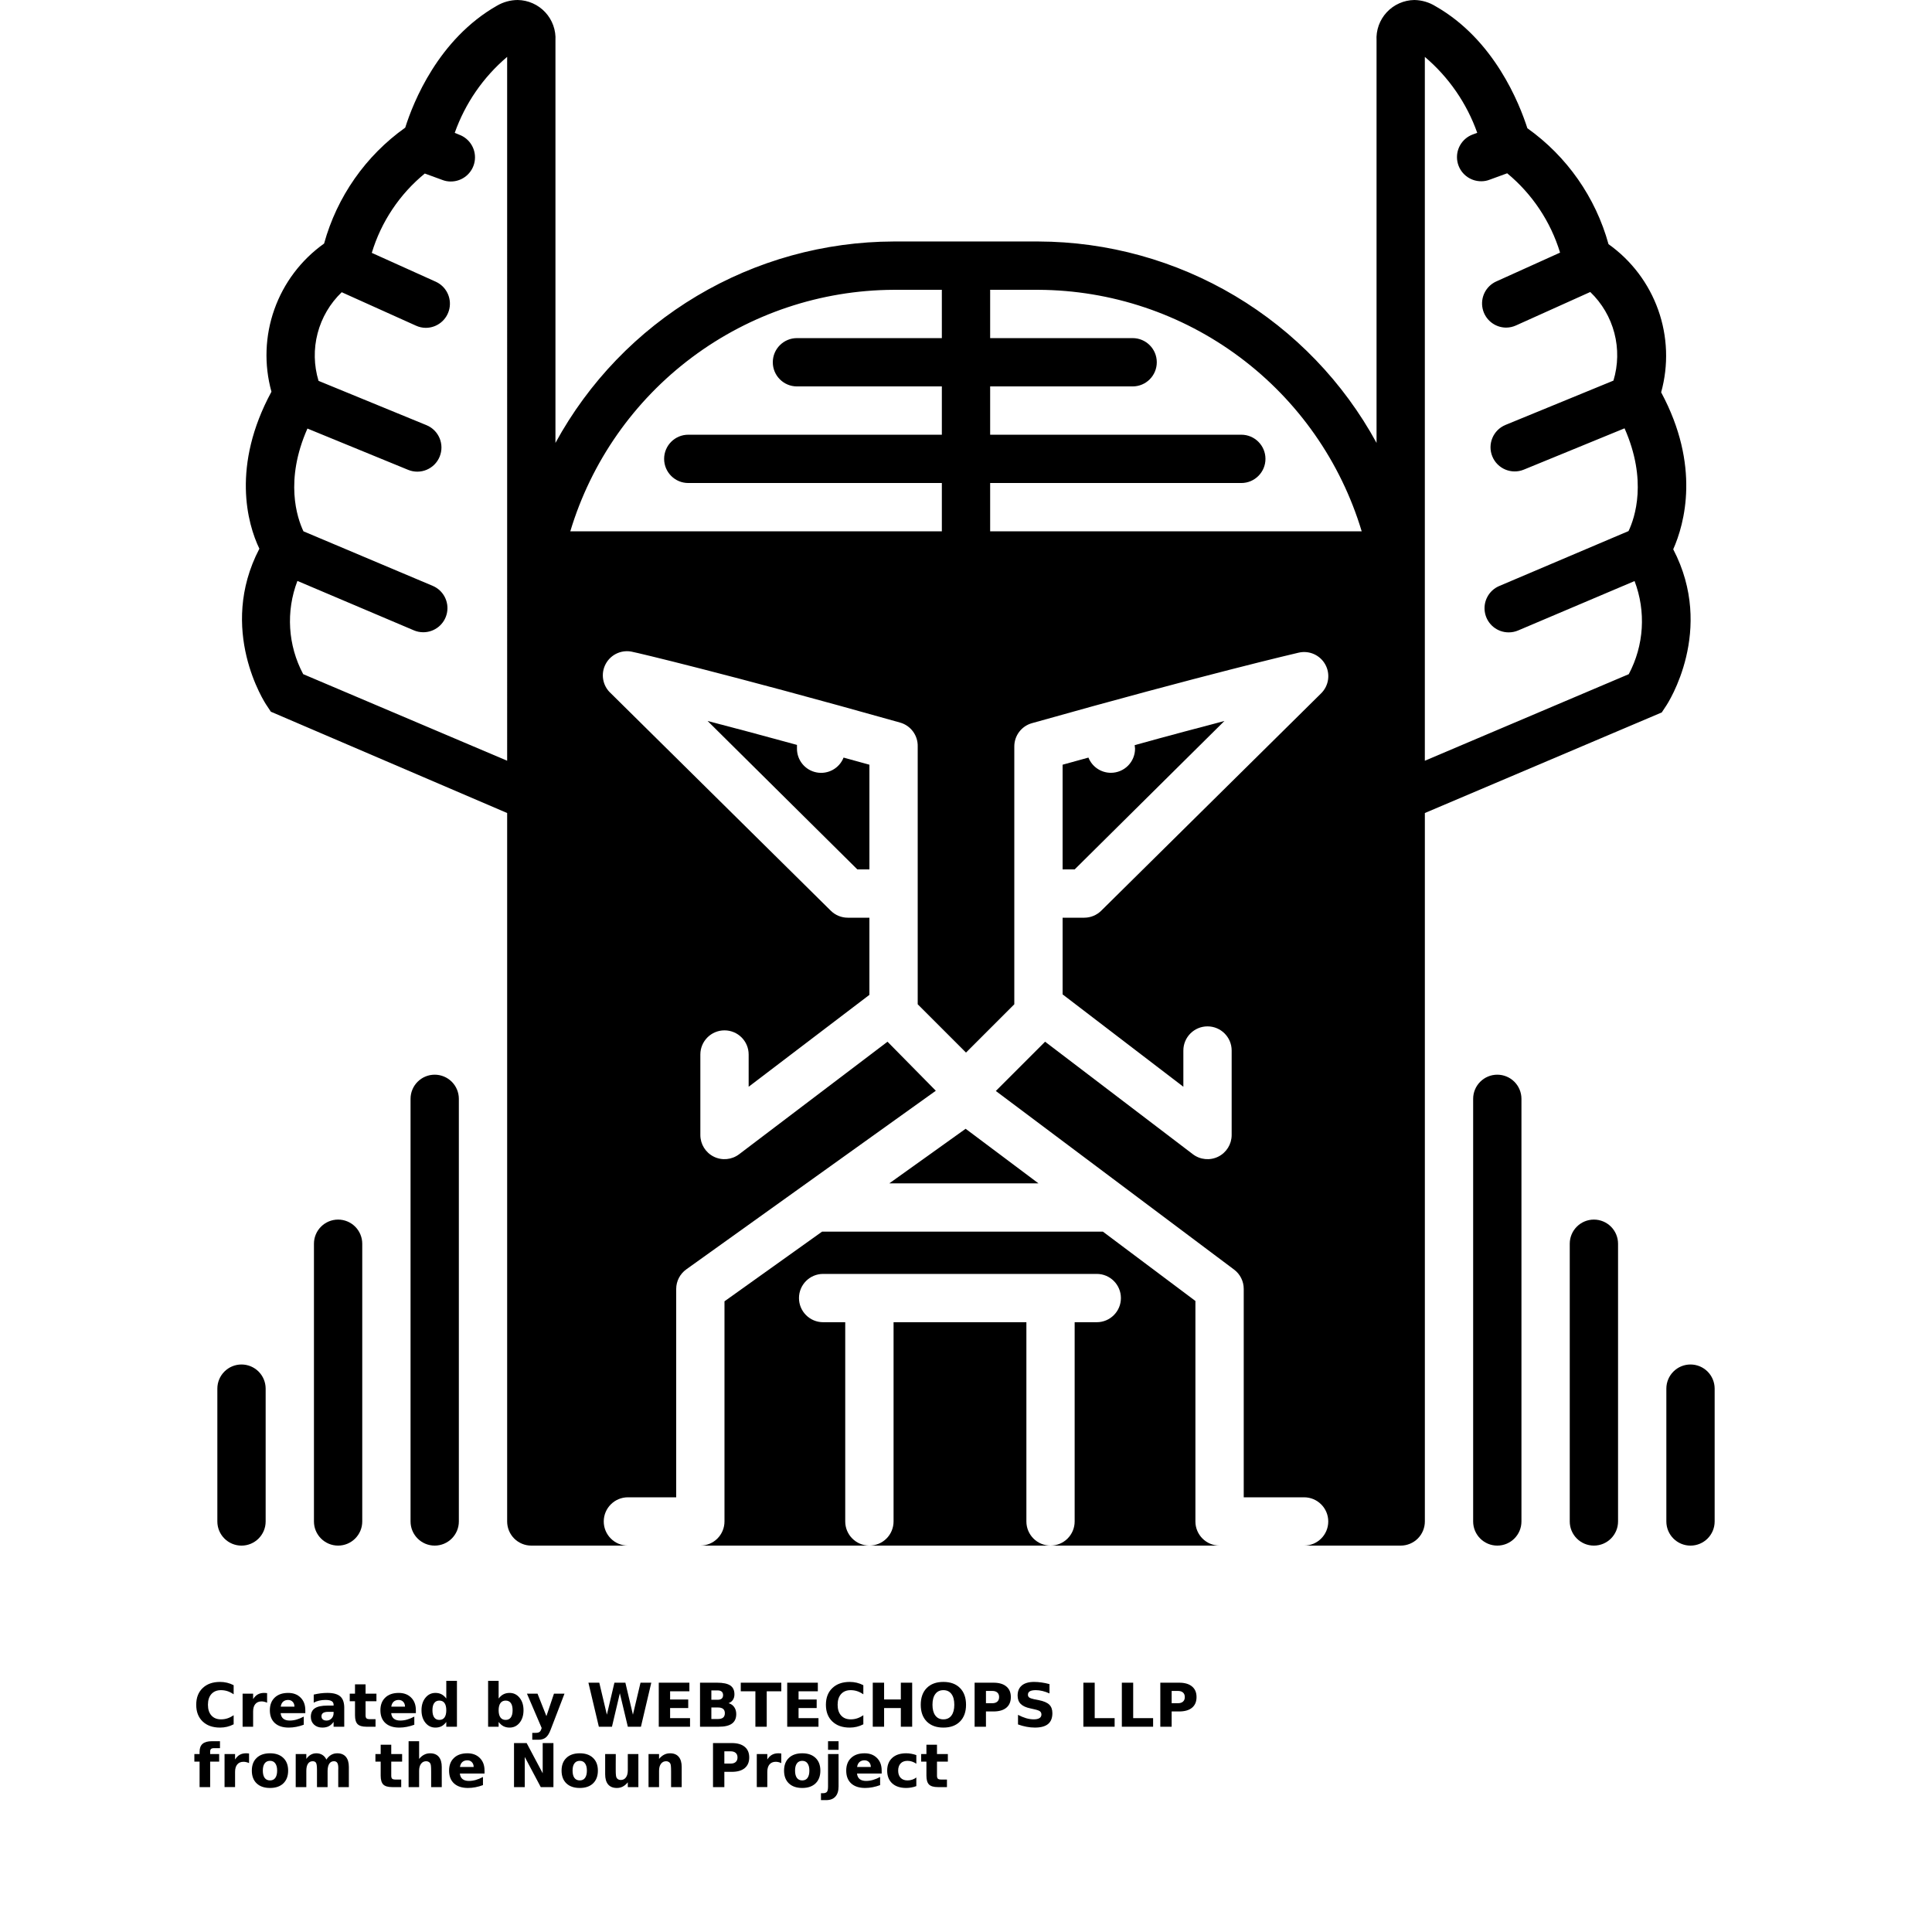 <?xml version="1.0" encoding="UTF-8"?>
<svg width="700pt" height="700pt" version="1.1" viewBox="0 0 700 700" xmlns="http://www.w3.org/2000/svg" xmlns:xlink="http://www.w3.org/1999/xlink">
 <defs>
  <symbol id="h" overflow="visible">
   <path d="m14.656-0.875c-0.762 0.398-1.555 0.695-2.375 0.891-0.812 0.195-1.664 0.297-2.547 0.297-2.656 0-4.762-0.738-6.312-2.219-1.555-1.488-2.328-3.504-2.328-6.047 0-2.551 0.773-4.566 2.328-6.047 1.551-1.488 3.656-2.234 6.312-2.234 0.883 0 1.734 0.102 2.547 0.297 0.82 0.199 1.613 0.496 2.375 0.891v3.297c-0.762-0.52-1.512-0.898-2.25-1.141-0.742-0.238-1.523-0.359-2.344-0.359-1.469 0-2.625 0.469-3.469 1.406-0.836 0.938-1.25 2.234-1.25 3.891 0 1.648 0.414 2.938 1.25 3.875 0.844 0.938 2 1.406 3.469 1.406 0.82 0 1.602-0.117 2.344-0.359 0.738-0.238 1.488-0.617 2.25-1.141z"/>
  </symbol>
  <symbol id="c" overflow="visible">
   <path d="m10.719-8.703c-0.336-0.156-0.668-0.27-1-0.344-0.324-0.082-0.656-0.125-1-0.125-0.98 0-1.734 0.32-2.266 0.953-0.531 0.625-0.797 1.527-0.797 2.703v5.516h-3.812v-11.969h3.812v1.969c0.488-0.781 1.051-1.348 1.688-1.703 0.645-0.363 1.41-0.547 2.297-0.547 0.133 0 0.273 0.008 0.422 0.016 0.145 0.012 0.363 0.031 0.656 0.062z"/>
  </symbol>
  <symbol id="a" overflow="visible">
   <path d="m13.781-6.016v1.094h-8.938c0.094 0.898 0.414 1.57 0.969 2.016 0.551 0.449 1.328 0.672 2.328 0.672 0.801 0 1.625-0.117 2.469-0.359 0.844-0.238 1.711-0.598 2.609-1.078v2.953c-0.906 0.336-1.812 0.59-2.719 0.766s-1.812 0.266-2.719 0.266c-2.156 0-3.84-0.547-5.047-1.641-1.199-1.102-1.797-2.648-1.797-4.641 0-1.945 0.586-3.477 1.766-4.594 1.176-1.125 2.801-1.688 4.875-1.688 1.875 0 3.375 0.57 4.5 1.703 1.133 1.125 1.703 2.637 1.703 4.531zm-3.938-1.266c0-0.727-0.215-1.312-0.641-1.75-0.418-0.445-0.969-0.672-1.656-0.672-0.742 0-1.344 0.211-1.812 0.625-0.461 0.418-0.746 1.016-0.859 1.797z"/>
  </symbol>
  <symbol id="m" overflow="visible">
   <path d="m7.203-5.391c-0.805 0-1.406 0.137-1.812 0.406-0.398 0.273-0.594 0.672-0.594 1.203 0 0.48 0.16 0.859 0.484 1.141 0.32 0.273 0.773 0.406 1.359 0.406 0.719 0 1.32-0.254 1.812-0.766 0.488-0.52 0.734-1.172 0.734-1.953v-0.438zm5.844-1.438v6.828h-3.859v-1.766c-0.512 0.719-1.09 1.246-1.734 1.578-0.637 0.332-1.418 0.5-2.344 0.5-1.242 0-2.246-0.359-3.016-1.078-0.773-0.727-1.156-1.672-1.156-2.828 0-1.395 0.477-2.422 1.438-3.078 0.969-0.656 2.488-0.984 4.562-0.984h2.25v-0.297c0-0.602-0.242-1.047-0.719-1.328-0.48-0.281-1.227-0.422-2.234-0.422-0.812 0-1.574 0.086-2.281 0.25-0.711 0.156-1.367 0.402-1.969 0.734v-2.922c0.82-0.195 1.645-0.348 2.469-0.453 0.82-0.102 1.648-0.156 2.484-0.156 2.156 0 3.711 0.43 4.672 1.281 0.957 0.844 1.438 2.227 1.438 4.141z"/>
  </symbol>
  <symbol id="b" overflow="visible">
   <path d="m6.016-15.359v3.391h3.938v2.734h-3.938v5.078c0 0.555 0.109 0.93 0.328 1.125 0.219 0.199 0.656 0.297 1.312 0.297h1.969v2.734h-3.281c-1.512 0-2.586-0.312-3.219-0.938-0.625-0.633-0.938-1.707-0.938-3.219v-5.078h-1.906v-2.734h1.906v-3.391z"/>
  </symbol>
  <symbol id="l" overflow="visible">
   <path d="m9.969-10.219v-6.406h3.859v16.625h-3.859v-1.734c-0.523 0.711-1.102 1.23-1.734 1.562-0.637 0.32-1.371 0.484-2.203 0.484-1.469 0-2.68-0.582-3.625-1.75-0.949-1.176-1.422-2.688-1.422-4.531s0.473-3.348 1.422-4.516c0.945-1.176 2.156-1.766 3.625-1.766 0.832 0 1.566 0.168 2.203 0.5 0.633 0.324 1.211 0.836 1.734 1.531zm-2.516 7.75c0.82 0 1.445-0.297 1.875-0.891 0.426-0.602 0.641-1.473 0.641-2.609 0-1.145-0.215-2.016-0.641-2.609-0.43-0.594-1.055-0.891-1.875-0.891-0.812 0-1.434 0.297-1.859 0.891-0.43 0.594-0.641 1.465-0.641 2.609 0 1.137 0.211 2.008 0.641 2.609 0.426 0.594 1.047 0.891 1.859 0.891z"/>
  </symbol>
  <symbol id="k" overflow="visible">
   <path d="m8.203-2.469c0.82 0 1.445-0.297 1.875-0.891 0.426-0.602 0.641-1.473 0.641-2.609 0-1.145-0.215-2.016-0.641-2.609-0.43-0.594-1.055-0.891-1.875-0.891-0.824 0-1.453 0.305-1.891 0.906-0.438 0.594-0.656 1.461-0.656 2.594 0 1.137 0.219 2.008 0.656 2.609 0.438 0.594 1.066 0.891 1.891 0.891zm-2.547-7.75c0.531-0.695 1.113-1.207 1.75-1.531 0.645-0.332 1.383-0.5 2.219-0.5 1.469 0 2.676 0.59 3.625 1.766 0.945 1.168 1.422 2.672 1.422 4.516s-0.477 3.356-1.422 4.531c-0.949 1.168-2.156 1.75-3.625 1.75-0.836 0-1.574-0.168-2.219-0.5-0.637-0.332-1.219-0.848-1.75-1.547v1.734h-3.812v-16.625h3.812z"/>
  </symbol>
  <symbol id="j" overflow="visible">
   <path d="m0.266-11.969h3.828l3.219 8.125 2.734-8.125h3.812l-5.031 13.094c-0.5 1.332-1.09 2.266-1.766 2.797-0.668 0.531-1.555 0.797-2.656 0.797h-2.219v-2.5h1.203c0.645 0 1.113-0.105 1.406-0.312 0.301-0.211 0.531-0.578 0.688-1.109l0.109-0.344z"/>
  </symbol>
  <symbol id="i" overflow="visible">
   <path d="m0.656-15.953h3.938l2.75 11.594 2.734-11.594h3.969l2.734 11.594 2.75-11.594h3.906l-3.75 15.953h-4.75l-2.891-12.125-2.859 12.125h-4.75z"/>
  </symbol>
  <symbol id="g" overflow="visible">
   <path d="m2.016-15.953h11.094v3.109h-6.984v2.969h6.562v3.109h-6.562v3.656h7.219v3.109h-11.328z"/>
  </symbol>
  <symbol id="z" overflow="visible">
   <path d="m8.391-9.766c0.656 0 1.148-0.141 1.484-0.422 0.332-0.289 0.5-0.711 0.5-1.266 0-0.551-0.168-0.973-0.5-1.266-0.336-0.289-0.828-0.438-1.484-0.438h-2.266v3.391zm0.141 6.969c0.82 0 1.441-0.172 1.859-0.516 0.414-0.352 0.625-0.883 0.625-1.594 0-0.688-0.211-1.203-0.625-1.547-0.406-0.344-1.027-0.516-1.859-0.516h-2.406v4.172zm3.828-5.734c0.883 0.25 1.566 0.727 2.047 1.422 0.488 0.688 0.734 1.531 0.734 2.531 0 1.543-0.523 2.695-1.562 3.453-1.043 0.75-2.625 1.125-4.75 1.125h-6.812v-15.953h6.172c2.207 0 3.805 0.34 4.797 1.016 1 0.668 1.5 1.734 1.5 3.203 0 0.781-0.184 1.449-0.547 2-0.367 0.543-0.891 0.945-1.578 1.203z"/>
  </symbol>
  <symbol id="y" overflow="visible">
   <path d="m0.109-15.953h14.688v3.109h-5.281v12.844h-4.109v-12.844h-5.297z"/>
  </symbol>
  <symbol id="x" overflow="visible">
   <path d="m2.016-15.953h4.109v6.078h6.062v-6.078h4.109v15.953h-4.109v-6.766h-6.062v6.766h-4.109z"/>
  </symbol>
  <symbol id="w" overflow="visible">
   <path d="m9.297-13.25c-1.262 0-2.234 0.465-2.922 1.391-0.688 0.918-1.031 2.219-1.031 3.906 0 1.668 0.344 2.965 1.031 3.891 0.688 0.93 1.66 1.391 2.922 1.391 1.258 0 2.234-0.461 2.922-1.391 0.688-0.926 1.031-2.223 1.031-3.891 0-1.688-0.344-2.988-1.031-3.906-0.688-0.926-1.664-1.391-2.922-1.391zm0-2.984c2.562 0 4.566 0.734 6.016 2.203 1.457 1.469 2.188 3.496 2.188 6.078 0 2.574-0.73 4.594-2.188 6.062-1.449 1.469-3.453 2.203-6.016 2.203s-4.574-0.734-6.031-2.203c-1.449-1.469-2.172-3.488-2.172-6.062 0-2.582 0.723-4.609 2.172-6.078 1.457-1.469 3.469-2.203 6.031-2.203z"/>
  </symbol>
  <symbol id="e" overflow="visible">
   <path d="m2.016-15.953h6.812c2.031 0 3.586 0.453 4.672 1.359 1.094 0.898 1.641 2.18 1.641 3.844 0 1.68-0.547 2.969-1.641 3.875-1.086 0.898-2.641 1.344-4.672 1.344h-2.703v5.531h-4.109zm4.109 2.984v4.453h2.266c0.801 0 1.414-0.191 1.844-0.578 0.438-0.383 0.656-0.938 0.656-1.656 0-0.707-0.219-1.254-0.656-1.641-0.43-0.383-1.043-0.578-1.844-0.578z"/>
  </symbol>
  <symbol id="v" overflow="visible">
   <path d="m13.109-15.438v3.375c-0.875-0.395-1.73-0.691-2.562-0.891-0.836-0.195-1.621-0.297-2.359-0.297-0.992 0-1.719 0.137-2.188 0.406-0.469 0.273-0.703 0.688-0.703 1.25 0 0.43 0.156 0.762 0.469 1 0.32 0.242 0.898 0.449 1.734 0.625l1.75 0.344c1.77 0.355 3.031 0.898 3.781 1.625 0.75 0.73 1.125 1.762 1.125 3.094 0 1.762-0.527 3.074-1.578 3.938-1.043 0.855-2.633 1.281-4.766 1.281-1.012 0-2.027-0.102-3.047-0.297-1.023-0.188-2.043-0.469-3.062-0.844v-3.469c1.02 0.531 2.004 0.938 2.953 1.219 0.957 0.273 1.875 0.406 2.75 0.406 0.906 0 1.594-0.145 2.062-0.438 0.477-0.301 0.719-0.734 0.719-1.297 0-0.488-0.164-0.867-0.484-1.141-0.324-0.27-0.969-0.516-1.938-0.734l-1.594-0.359c-1.594-0.332-2.762-0.875-3.5-1.625-0.742-0.75-1.109-1.758-1.109-3.031 0-1.582 0.508-2.801 1.531-3.656 1.031-0.852 2.508-1.281 4.438-1.281 0.875 0 1.773 0.07 2.703 0.203 0.926 0.125 1.883 0.324 2.875 0.594z"/>
  </symbol>
  <symbol id="f" overflow="visible">
   <path d="m2.016-15.953h4.109v12.844h7.219v3.109h-11.328z"/>
  </symbol>
  <symbol id="u" overflow="visible">
   <path d="m9.703-16.625v2.516h-2.109c-0.543 0-0.922 0.102-1.141 0.297-0.211 0.199-0.312 0.539-0.312 1.016v0.828h3.266v2.734h-3.266v9.234h-3.828v-9.234h-1.891v-2.734h1.891v-0.828c0-1.301 0.363-2.266 1.094-2.891 0.727-0.625 1.852-0.938 3.375-0.938z"/>
  </symbol>
  <symbol id="d" overflow="visible">
   <path d="m7.531-9.516c-0.844 0-1.492 0.309-1.938 0.922-0.449 0.605-0.672 1.48-0.672 2.625 0 1.148 0.223 2.027 0.672 2.641 0.445 0.605 1.094 0.906 1.938 0.906 0.832 0 1.469-0.301 1.906-0.906 0.445-0.613 0.672-1.492 0.672-2.641 0-1.145-0.227-2.019-0.672-2.625-0.438-0.613-1.074-0.922-1.906-0.922zm0-2.734c2.051 0 3.656 0.559 4.812 1.672 1.164 1.105 1.75 2.641 1.75 4.609s-0.586 3.512-1.75 4.625c-1.156 1.105-2.762 1.656-4.812 1.656-2.062 0-3.68-0.551-4.844-1.656-1.168-1.113-1.75-2.656-1.75-4.625s0.582-3.504 1.75-4.609c1.164-1.113 2.781-1.672 4.844-1.672z"/>
  </symbol>
  <symbol id="t" overflow="visible">
   <path d="m12.922-9.969c0.488-0.75 1.062-1.316 1.719-1.703 0.664-0.383 1.398-0.578 2.203-0.578 1.375 0 2.422 0.43 3.141 1.281 0.719 0.844 1.078 2.074 1.078 3.688v7.281h-3.844v-6.234c0.008-0.094 0.016-0.188 0.016-0.281v-0.438c0-0.844-0.125-1.457-0.375-1.844-0.25-0.383-0.652-0.578-1.203-0.578-0.73 0-1.293 0.305-1.688 0.906-0.387 0.594-0.59 1.461-0.609 2.594v5.875h-3.844v-6.234c0-1.32-0.117-2.176-0.344-2.562-0.23-0.383-0.637-0.578-1.219-0.578-0.73 0-1.297 0.305-1.703 0.906-0.398 0.605-0.594 1.465-0.594 2.578v5.891h-3.844v-11.969h3.844v1.75c0.469-0.664 1.004-1.172 1.609-1.516 0.613-0.344 1.289-0.516 2.031-0.516 0.82 0 1.551 0.199 2.188 0.594 0.633 0.398 1.113 0.961 1.438 1.688z"/>
  </symbol>
  <symbol id="s" overflow="visible">
   <path d="m13.859-7.281v7.281h-3.844v-5.547c0-1.051-0.027-1.77-0.078-2.156-0.043-0.395-0.121-0.688-0.234-0.875-0.148-0.25-0.352-0.441-0.609-0.578-0.25-0.145-0.543-0.219-0.875-0.219-0.793 0-1.418 0.312-1.875 0.938-0.461 0.617-0.688 1.465-0.688 2.547v5.891h-3.812v-16.625h3.812v6.406c0.582-0.695 1.195-1.207 1.844-1.531 0.645-0.332 1.359-0.5 2.141-0.5 1.383 0 2.43 0.43 3.141 1.281 0.719 0.844 1.078 2.074 1.078 3.688z"/>
  </symbol>
  <symbol id="r" overflow="visible">
   <path d="m2.016-15.953h4.578l5.812 10.938v-10.938h3.891v15.953h-4.594l-5.797-10.938v10.938h-3.891z"/>
  </symbol>
  <symbol id="q" overflow="visible">
   <path d="m1.703-4.656v-7.312h3.844v1.203c0 0.648-0.008 1.461-0.016 2.438v1.969c0 0.961 0.023 1.652 0.078 2.078 0.051 0.418 0.133 0.727 0.25 0.922 0.156 0.25 0.359 0.445 0.609 0.578 0.258 0.137 0.551 0.203 0.875 0.203 0.801 0 1.426-0.305 1.875-0.922 0.457-0.613 0.688-1.469 0.688-2.562v-5.906h3.828v11.969h-3.828v-1.734c-0.574 0.699-1.184 1.215-1.828 1.547-0.648 0.332-1.355 0.5-2.125 0.5-1.387 0-2.445-0.422-3.172-1.266-0.719-0.852-1.078-2.086-1.078-3.703z"/>
  </symbol>
  <symbol id="p" overflow="visible">
   <path d="m13.859-7.281v7.281h-3.844v-5.578c0-1.031-0.027-1.738-0.078-2.125-0.043-0.395-0.121-0.688-0.234-0.875-0.148-0.25-0.352-0.441-0.609-0.578-0.25-0.145-0.543-0.219-0.875-0.219-0.793 0-1.418 0.312-1.875 0.938-0.461 0.617-0.688 1.465-0.688 2.547v5.891h-3.812v-11.969h3.812v1.75c0.582-0.695 1.195-1.207 1.844-1.531 0.645-0.332 1.359-0.5 2.141-0.5 1.383 0 2.43 0.43 3.141 1.281 0.719 0.844 1.078 2.074 1.078 3.688z"/>
  </symbol>
  <symbol id="o" overflow="visible">
   <path d="m1.844-11.969h3.812v11.75c0 1.602-0.387 2.828-1.156 3.672-0.762 0.844-1.871 1.266-3.328 1.266h-1.891v-2.5h0.656c0.727 0 1.227-0.168 1.5-0.5 0.27-0.324 0.406-0.969 0.406-1.938zm0-4.656h3.812v3.125h-3.812z"/>
  </symbol>
  <symbol id="n" overflow="visible">
   <path d="m11.5-11.594v3.125c-0.523-0.352-1.043-0.613-1.562-0.781-0.523-0.176-1.062-0.266-1.625-0.266-1.074 0-1.906 0.312-2.5 0.938s-0.891 1.496-0.891 2.609c0 1.117 0.297 1.984 0.891 2.609s1.426 0.938 2.5 0.938c0.594 0 1.156-0.086 1.688-0.266 0.539-0.176 1.039-0.441 1.5-0.797v3.125c-0.594 0.23-1.199 0.395-1.812 0.5-0.617 0.113-1.234 0.172-1.859 0.172-2.156 0-3.844-0.551-5.062-1.656-1.219-1.113-1.828-2.656-1.828-4.625s0.609-3.504 1.828-4.609c1.219-1.113 2.906-1.672 5.062-1.672 0.625 0 1.238 0.059 1.844 0.172 0.613 0.105 1.223 0.266 1.828 0.484z"/>
  </symbol>
 </defs>
 <g>
  <path d="m322.22 428.75h54.031l-26.383-19.773z"/>
  <path d="m606.24 199.02c4.113-9.273 9.93-30.273-4.375-56.875 2.723-9.824 2.352-20.246-1.062-29.852-3.414-9.605-9.703-17.926-18.012-23.832-4.68-16.961-15.062-31.797-29.398-42-2.887-8.969-11.988-32.07-33.25-44.188-2.312-1.441-4.977-2.227-7.699-2.273-3.801 0.055-7.414 1.66-10 4.441-2.59 2.785-3.922 6.508-3.695 10.301v145.73c-12.008-22.023-29.715-40.414-51.262-53.254-21.551-12.836-46.156-19.648-71.238-19.723h-52.5c-25.082 0.074-49.688 6.887-71.238 19.723-21.547 12.84-39.254 31.23-51.262 53.254v-145.73c0.227-3.793-1.105-7.516-3.695-10.301-2.586-2.781-6.199-4.387-10-4.441-2.629 0.02-5.207 0.73-7.481 2.055-21.262 12.117-30.363 35-33.25 44.188-14.336 10.203-24.719 25.039-29.398 42-8.309 5.906-14.598 14.227-18.012 23.832-3.414 9.605-3.785 20.027-1.062 29.852-14.523 26.82-8.75 47.82-4.375 56.875-15.27 29.27 1.926 55.824 2.711 56.875l1.445 2.188 85.617 36.707v256.68c0 2.32 0.922 4.547 2.562 6.188s3.867 2.562 6.188 2.562h35c-4.832 0-8.75-3.918-8.75-8.75s3.918-8.75 8.75-8.75h17.5v-75.512c0.012-2.816 1.379-5.453 3.676-7.09l90.387-64.703-17.5-17.762-53.77 40.773c-2.644 2.008-6.199 2.348-9.176 0.875-2.977-1.477-4.863-4.512-4.867-7.832v-29.18c0-4.836 3.918-8.75 8.75-8.75s8.75 3.914 8.75 8.75v11.68l43.75-33.293v-27.957h-7.832c-2.309 0-4.527-0.91-6.168-2.539l-79.668-78.75c-3.023-2.703-3.793-7.137-1.852-10.699 1.938-3.566 6.074-5.328 9.988-4.262 0.352 0 33.773 7.832 96.645 25.551 3.863 1.082 6.496 4.652 6.387 8.66v93.406l17.5 17.5 17.5-17.5v-93.406c-0.008-3.93 2.606-7.383 6.387-8.441 62.867-17.719 96.25-25.461 96.645-25.551 3.812-0.887 7.754 0.867 9.645 4.293 1.895 3.43 1.277 7.699-1.508 10.449l-79.668 78.75c-1.641 1.629-3.859 2.539-6.168 2.539h-7.832v27.781l43.75 33.469v-13.125c0-4.832 3.918-8.75 8.75-8.75s8.75 3.918 8.75 8.75v30.625c-0.004 3.32-1.891 6.356-4.867 7.832-2.977 1.473-6.531 1.133-9.176-0.875l-53.551-40.777-17.852 17.852 86.32 64.707c2.203 1.652 3.5 4.246 3.5 7v75.512h21.875c4.832 0 8.75 3.918 8.75 8.75s-3.918 8.75-8.75 8.75h35c2.32 0 4.547-0.922 6.188-2.562s2.562-3.867 2.562-6.188v-256.68l85.836-36.445 1.445-2.188c0.789-1.094 17.98-27.648 2.711-56.918zm-422.49 76.605-73.895-31.367c-5.559-10.426-6.324-22.746-2.098-33.777l42.176 17.895h-0.004c1.082 0.461 2.242 0.699 3.414 0.699 4.164 0.012 7.758-2.91 8.598-6.984 0.84-4.078-1.312-8.184-5.141-9.816l-46.855-19.773c-2.32-4.898-6.867-18.461 1.445-37.23l36.488 14.961h-0.004c4.469 1.836 9.582-0.297 11.418-4.769 1.836-4.469-0.297-9.582-4.769-11.418l-39.113-16.055h0.004c-1.703-5.606-1.82-11.574-0.336-17.242 1.48-5.668 4.504-10.816 8.734-14.871l26.906 12.117c1.125 0.516 2.348 0.785 3.586 0.789 4.109-0.02 7.652-2.894 8.516-6.914 0.863-4.019-1.188-8.094-4.926-9.797l-23.188-10.457c3.41-11.273 10.094-21.281 19.207-28.746l6.344 2.32c0.961 0.379 1.984 0.57 3.016 0.57 4.266 0.035 7.934-3.004 8.691-7.199 0.758-4.195-1.621-8.324-5.629-9.777l-1.574-0.656c3.785-10.691 10.336-20.188 18.988-27.52zm157.5-153.12h-52.5c-4.832 0-8.75 3.918-8.75 8.75s3.918 8.75 8.75 8.75h52.5v17.5h-91.875c-4.832 0-8.75 3.918-8.75 8.75s3.918 8.75 8.75 8.75h91.875v17.5h-134.62c7.578-25.203 23.047-47.309 44.133-63.059 21.082-15.754 46.668-24.32 72.984-24.441h17.5zm17.5 70v-17.5h91c4.832 0 8.75-3.918 8.75-8.75s-3.918-8.75-8.75-8.75h-91v-17.5h51.625c4.832 0 8.75-3.918 8.75-8.75s-3.918-8.75-8.75-8.75h-51.625v-17.5h17.5c26.316 0.121 51.902 8.688 72.984 24.441 21.086 15.75 36.555 37.855 44.133 63.059zm231.39 51.758-73.895 31.367v-255.02c8.652 7.332 15.203 16.828 18.988 27.52l-1.574 0.57c-4.008 1.453-6.387 5.582-5.629 9.777 0.758 4.195 4.426 7.234 8.691 7.195 1.031 0.004 2.055-0.191 3.016-0.566l6.344-2.32c9.07 7.496 15.734 17.492 19.164 28.742l-23.145 10.457c-3.738 1.703-5.789 5.781-4.926 9.801 0.863 4.016 4.406 6.894 8.516 6.914 1.238-0.008 2.461-0.277 3.586-0.789l26.906-12.117c4.231 4.055 7.254 9.199 8.734 14.867 1.484 5.668 1.367 11.637-0.336 17.242l-39.113 16.055 0.004 0.004c-4.473 1.836-6.606 6.949-4.769 11.418 1.836 4.469 6.949 6.606 11.418 4.769l36.488-14.961c8.312 18.812 3.762 32.375 1.445 37.23l-46.855 19.906h-0.004c-3.828 1.629-5.981 5.734-5.141 9.812 0.84 4.078 4.434 7 8.598 6.984 1.172 0 2.332-0.238 3.414-0.699l42.176-17.895h-0.004c4.195 11.023 3.43 23.316-2.098 33.734z"/>
  <path d="m371.88 551.25v-72.188h-48.125v72.188c0 2.32-0.922 4.547-2.562 6.188s-3.867 2.562-6.188 2.562h65.625c-4.832 0-8.75-3.918-8.75-8.75z"/>
  <path d="m433.12 551.25v-79.887l-33.512-25.113h-101.76l-35.352 25.242v79.758c0 2.32-0.922 4.547-2.562 6.188s-3.867 2.562-6.188 2.562h61.25c-4.832 0-8.75-3.918-8.75-8.75v-72.188h-8.008c-4.832 0-8.75-3.918-8.75-8.75s3.918-8.75 8.75-8.75h99.141c4.832 0 8.75 3.918 8.75 8.75s-3.918 8.75-8.75 8.75h-8.008v72.188c0 2.32-0.922 4.547-2.562 6.188s-3.867 2.562-6.188 2.562h61.25c-4.832 0-8.75-3.918-8.75-8.75z"/>
  <path d="m402.5 280c-3.586 0.004-6.812-2.18-8.137-5.512l-9.363 2.582v37.93h4.375l54.25-53.77c-8.75 2.32-19.82 5.207-32.508 8.75 0.066 0.422 0.109 0.844 0.133 1.27 0 2.32-0.922 4.547-2.562 6.188s-3.867 2.562-6.188 2.562z"/>
  <path d="m256.38 261.23 54.25 53.77h4.375v-37.93l-9.363-2.582c-1.543 3.91-5.652 6.168-9.785 5.375-4.129-0.789-7.113-4.406-7.102-8.613-0.023-0.453-0.023-0.906 0-1.355-12.555-3.457-23.449-6.344-32.375-8.664z"/>
  <path d="m122.5 441.88c-4.832 0-8.75 3.918-8.75 8.75v100.62c0 4.832 3.918 8.75 8.75 8.75s8.75-3.918 8.75-8.75v-100.62c0-2.32-0.922-4.547-2.562-6.188s-3.867-2.562-6.188-2.562z"/>
  <path d="m157.5 389.38c-4.832 0-8.75 3.918-8.75 8.75v153.12c0 4.832 3.918 8.75 8.75 8.75s8.75-3.918 8.75-8.75v-153.12c0-2.32-0.922-4.547-2.562-6.188s-3.867-2.562-6.188-2.562z"/>
  <path d="m87.5 494.38c-4.832 0-8.75 3.918-8.75 8.75v48.125c0 4.832 3.918 8.75 8.75 8.75s8.75-3.918 8.75-8.75v-48.125c0-2.32-0.922-4.547-2.562-6.188s-3.867-2.562-6.188-2.562z"/>
  <path d="m577.5 441.88c-4.832 0-8.75 3.918-8.75 8.75v100.62c0 4.832 3.918 8.75 8.75 8.75s8.75-3.918 8.75-8.75v-100.62c0-2.32-0.922-4.547-2.562-6.188s-3.867-2.562-6.188-2.562z"/>
  <path d="m542.5 389.38c-4.832 0-8.75 3.918-8.75 8.75v153.12c0 4.832 3.918 8.75 8.75 8.75s8.75-3.918 8.75-8.75v-153.12c0-2.32-0.922-4.547-2.562-6.188s-3.867-2.562-6.188-2.562z"/>
  <path d="m612.5 494.38c-4.832 0-8.75 3.918-8.75 8.75v48.125c0 4.832 3.918 8.75 8.75 8.75s8.75-3.918 8.75-8.75v-48.125c0-2.32-0.922-4.547-2.562-6.188s-3.867-2.562-6.188-2.562z"/>
  <use x="70" y="625.625" xlink:href="#h"/>
  <use x="86.055" y="625.625" xlink:href="#c"/>
  <use x="96.84" y="625.625" xlink:href="#a"/>
  <use x="111.68" y="625.625" xlink:href="#m"/>
  <use x="126.438" y="625.625" xlink:href="#b"/>
  <use x="136.895" y="625.625" xlink:href="#a"/>
  <use x="151.73" y="625.625" xlink:href="#l"/>
  <use x="175.008" y="625.625" xlink:href="#k"/>
  <use x="190.664" y="625.625" xlink:href="#j"/>
  <use x="212.539" y="625.625" xlink:href="#i"/>
  <use x="236.668" y="625.625" xlink:href="#g"/>
  <use x="251.613" y="625.625" xlink:href="#z"/>
  <use x="268.285" y="625.625" xlink:href="#y"/>
  <use x="283.207" y="625.625" xlink:href="#g"/>
  <use x="298.148" y="625.625" xlink:href="#h"/>
  <use x="314.203" y="625.625" xlink:href="#x"/>
  <use x="332.512" y="625.625" xlink:href="#w"/>
  <use x="351.105" y="625.625" xlink:href="#e"/>
  <use x="367.141" y="625.625" xlink:href="#v"/>
  <use x="390.508" y="625.625" xlink:href="#f"/>
  <use x="404.449" y="625.625" xlink:href="#f"/>
  <use x="418.387" y="625.625" xlink:href="#e"/>
  <use x="70" y="647.5" xlink:href="#u"/>
  <use x="79.516" y="647.5" xlink:href="#c"/>
  <use x="90.305" y="647.5" xlink:href="#d"/>
  <use x="105.332" y="647.5" xlink:href="#t"/>
  <use x="135.742" y="647.5" xlink:href="#b"/>
  <use x="146.199" y="647.5" xlink:href="#s"/>
  <use x="161.773" y="647.5" xlink:href="#a"/>
  <use x="184.223" y="647.5" xlink:href="#r"/>
  <use x="202.531" y="647.5" xlink:href="#d"/>
  <use x="217.559" y="647.5" xlink:href="#q"/>
  <use x="233.133" y="647.5" xlink:href="#p"/>
  <use x="256.32" y="647.5" xlink:href="#e"/>
  <use x="272.355" y="647.5" xlink:href="#c"/>
  <use x="283.141" y="647.5" xlink:href="#d"/>
  <use x="298.172" y="647.5" xlink:href="#o"/>
  <use x="305.668" y="647.5" xlink:href="#a"/>
  <use x="320.504" y="647.5" xlink:href="#n"/>
  <use x="333.473" y="647.5" xlink:href="#b"/>
 </g>
</svg>

